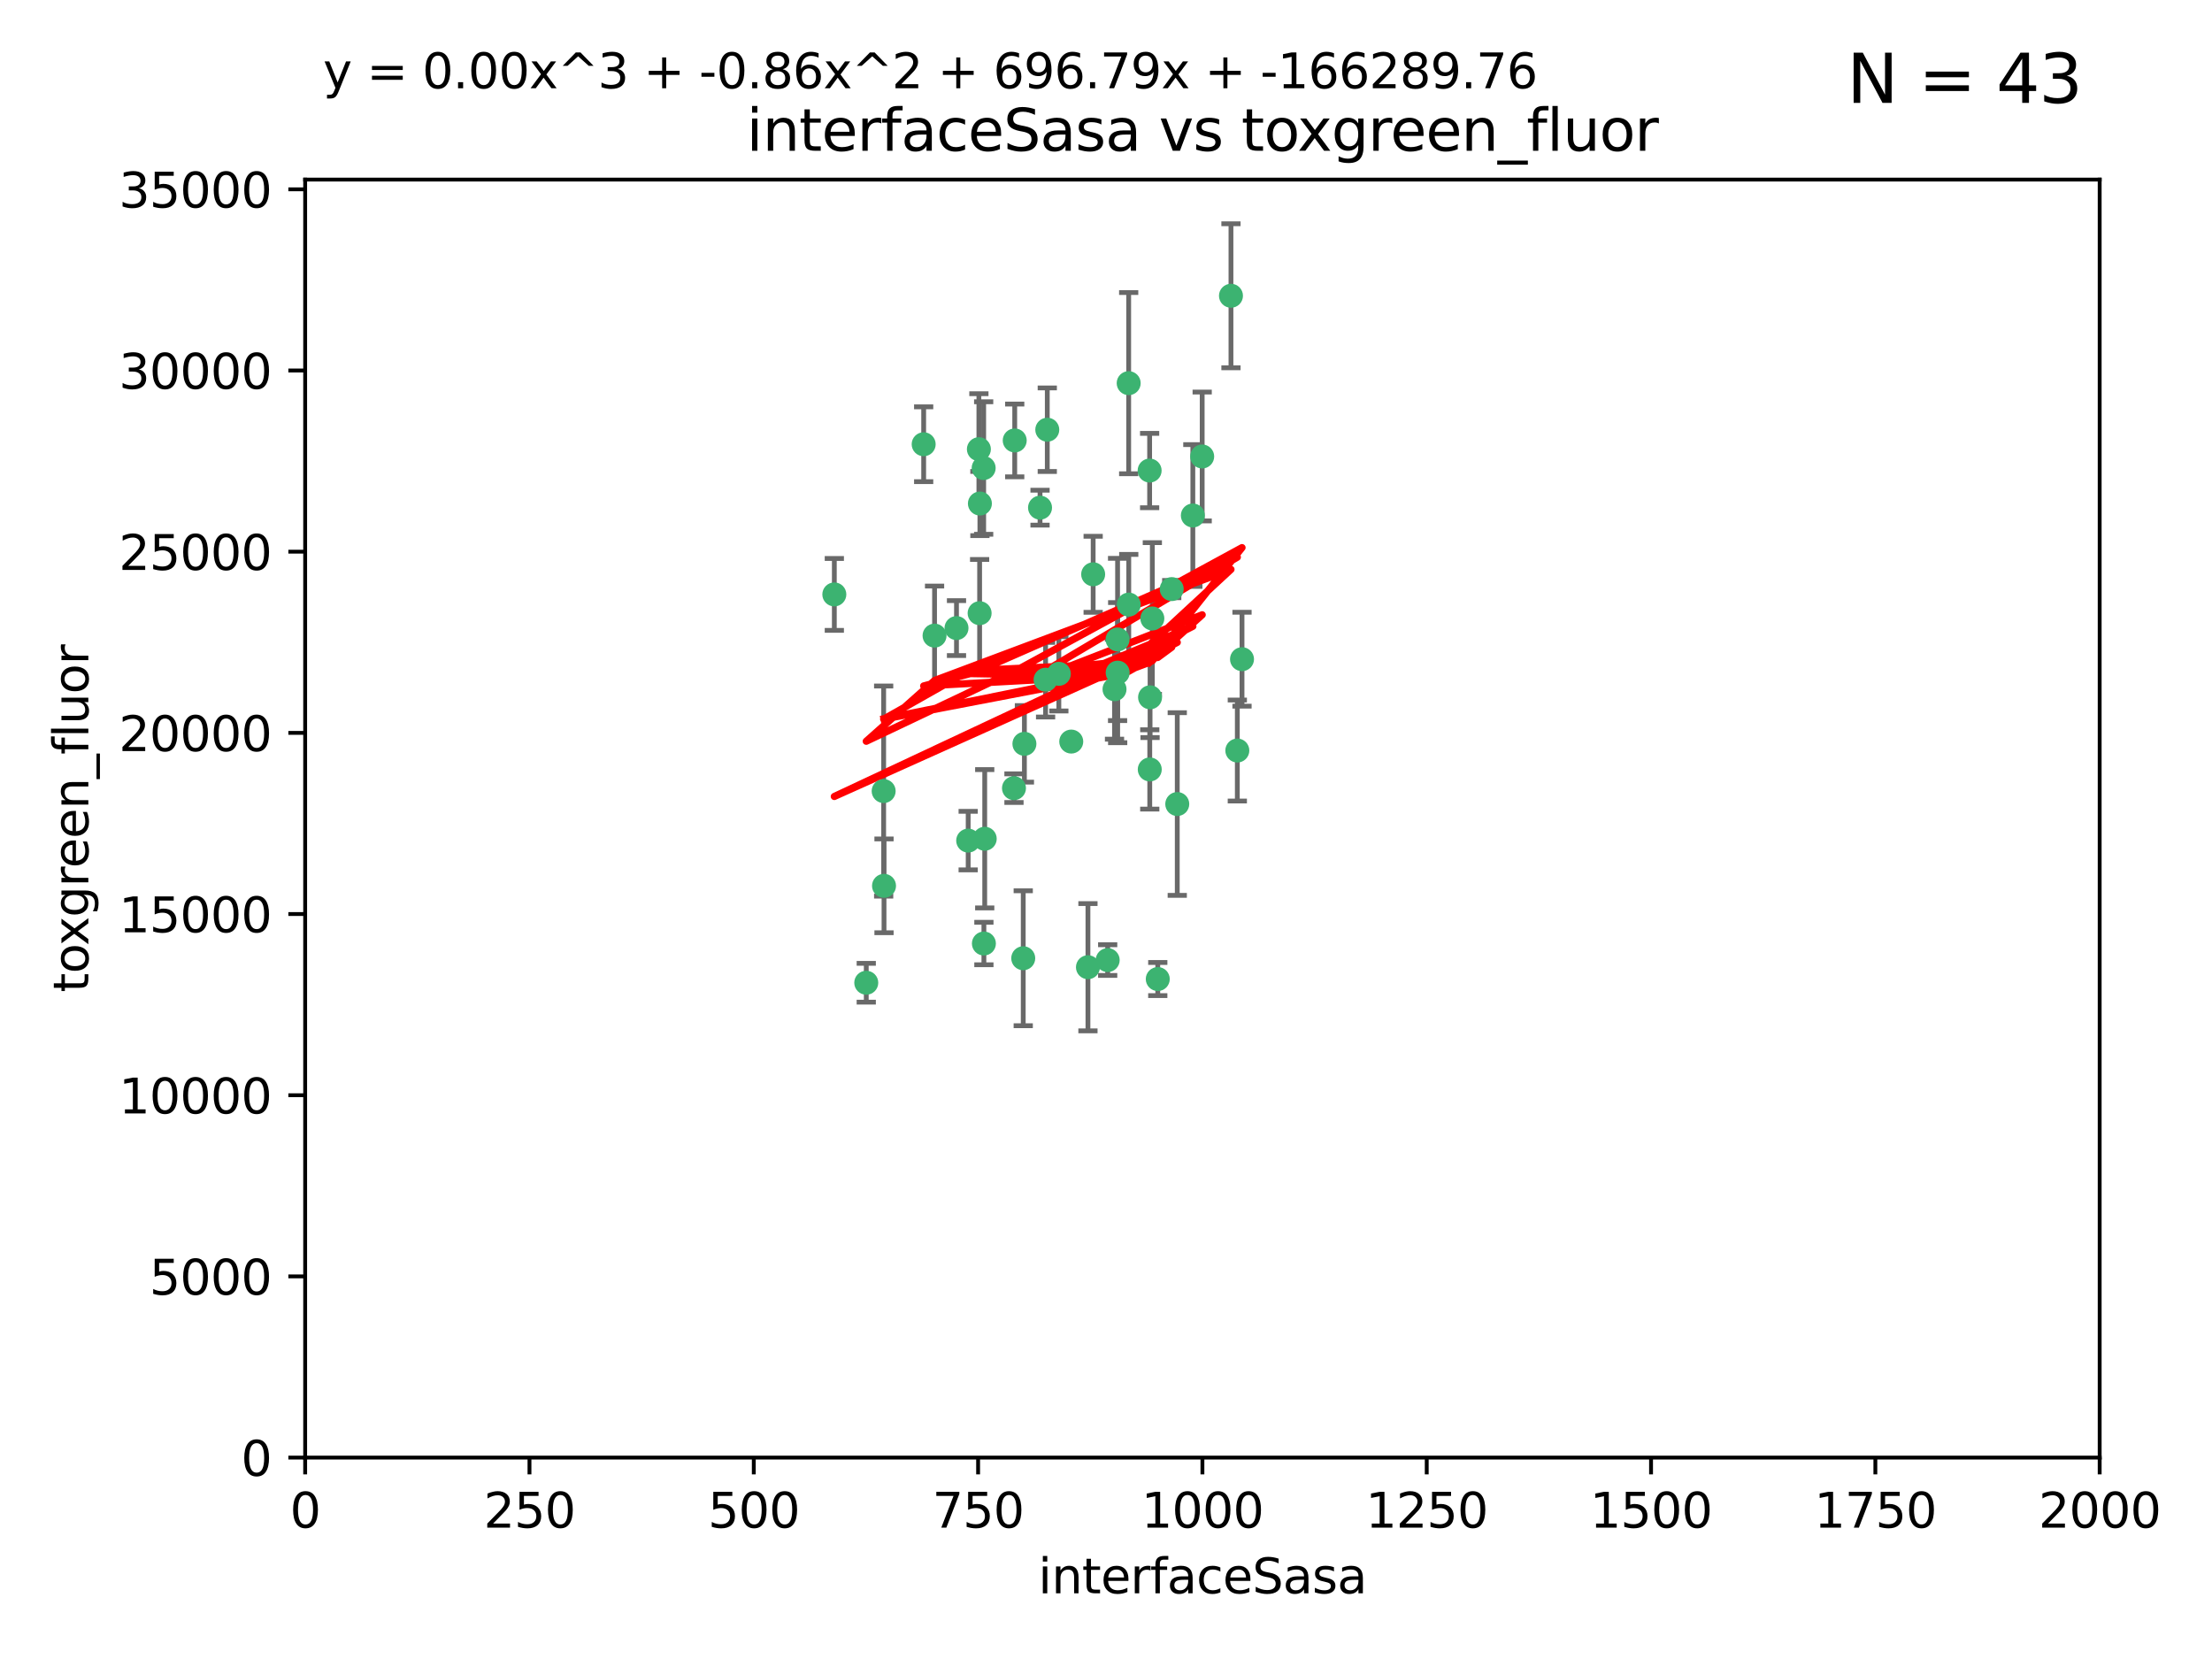 <?xml version="1.0" encoding="utf-8" standalone="no"?>
<!DOCTYPE svg PUBLIC "-//W3C//DTD SVG 1.1//EN"
  "http://www.w3.org/Graphics/SVG/1.1/DTD/svg11.dtd">
<svg xmlns:xlink="http://www.w3.org/1999/xlink" width="460.8pt" height="345.6pt" viewBox="0 0 460.8 345.6" xmlns="http://www.w3.org/2000/svg" version="1.1">
 <defs>
  <style type="text/css">*{stroke-linejoin: round; stroke-linecap: butt}</style>
 </defs>
 <g id="figure_1">
  <g id="patch_1">
   <path d="M 0 345.6 
L 460.8 345.6 
L 460.8 0 
L 0 0 
z
" style="fill: #ffffff"/>
  </g>
  <g id="axes_1">
   <g id="patch_2">
    <path d="M 63.571 303.64 
L 437.4 303.64 
L 437.4 37.411 
L 63.571 37.411 
z
" style="fill: #ffffff"/>
   </g>
   <g id="PathCollection_1">
    <defs>
     <path id="m10136a1386" d="M 0 1.118 
C 0.297 1.118 0.581 1 0.791 0.791 
C 1 0.581 1.118 0.297 1.118 0 
C 1.118 -0.297 1 -0.581 0.791 -0.791 
C 0.581 -1 0.297 -1.118 0 -1.118 
C -0.297 -1.118 -0.581 -1 -0.791 -0.791 
C -1 -0.581 -1.118 -0.297 -1.118 0 
C -1.118 0.297 -1 0.581 -0.791 0.791 
C -0.581 1 -0.297 1.118 0 1.118 
z
" style="stroke: #3cb371"/>
    </defs>
    <g clip-path="url(#p9b175106bc)">
     <use xlink:href="#m10136a1386" x="239.489" y="98.026" style="fill: #3cb371; stroke: #3cb371"/>
     <use xlink:href="#m10136a1386" x="250.437" y="95.094" style="fill: #3cb371; stroke: #3cb371"/>
     <use xlink:href="#m10136a1386" x="218.168" y="89.516" style="fill: #3cb371; stroke: #3cb371"/>
     <use xlink:href="#m10136a1386" x="240.054" y="128.839" style="fill: #3cb371; stroke: #3cb371"/>
     <use xlink:href="#m10136a1386" x="258.734" y="137.321" style="fill: #3cb371; stroke: #3cb371"/>
     <use xlink:href="#m10136a1386" x="211.385" y="91.754" style="fill: #3cb371; stroke: #3cb371"/>
     <use xlink:href="#m10136a1386" x="235.142" y="125.947" style="fill: #3cb371; stroke: #3cb371"/>
     <use xlink:href="#m10136a1386" x="223.161" y="154.483" style="fill: #3cb371; stroke: #3cb371"/>
     <use xlink:href="#m10136a1386" x="248.491" y="107.386" style="fill: #3cb371; stroke: #3cb371"/>
     <use xlink:href="#m10136a1386" x="227.725" y="119.635" style="fill: #3cb371; stroke: #3cb371"/>
     <use xlink:href="#m10136a1386" x="235.125" y="79.819" style="fill: #3cb371; stroke: #3cb371"/>
     <use xlink:href="#m10136a1386" x="244.091" y="122.72" style="fill: #3cb371; stroke: #3cb371"/>
     <use xlink:href="#m10136a1386" x="241.185" y="203.953" style="fill: #3cb371; stroke: #3cb371"/>
     <use xlink:href="#m10136a1386" x="213.404" y="154.954" style="fill: #3cb371; stroke: #3cb371"/>
     <use xlink:href="#m10136a1386" x="204.131" y="104.896" style="fill: #3cb371; stroke: #3cb371"/>
     <use xlink:href="#m10136a1386" x="257.757" y="156.348" style="fill: #3cb371; stroke: #3cb371"/>
     <use xlink:href="#m10136a1386" x="216.658" y="105.756" style="fill: #3cb371; stroke: #3cb371"/>
     <use xlink:href="#m10136a1386" x="204.916" y="97.498" style="fill: #3cb371; stroke: #3cb371"/>
     <use xlink:href="#m10136a1386" x="192.417" y="92.545" style="fill: #3cb371; stroke: #3cb371"/>
     <use xlink:href="#m10136a1386" x="230.751" y="200.005" style="fill: #3cb371; stroke: #3cb371"/>
     <use xlink:href="#m10136a1386" x="199.256" y="130.84" style="fill: #3cb371; stroke: #3cb371"/>
     <use xlink:href="#m10136a1386" x="213.159" y="199.62" style="fill: #3cb371; stroke: #3cb371"/>
     <use xlink:href="#m10136a1386" x="220.577" y="140.37" style="fill: #3cb371; stroke: #3cb371"/>
     <use xlink:href="#m10136a1386" x="203.92" y="93.572" style="fill: #3cb371; stroke: #3cb371"/>
     <use xlink:href="#m10136a1386" x="204.073" y="127.738" style="fill: #3cb371; stroke: #3cb371"/>
     <use xlink:href="#m10136a1386" x="239.579" y="145.262" style="fill: #3cb371; stroke: #3cb371"/>
     <use xlink:href="#m10136a1386" x="232.833" y="140.122" style="fill: #3cb371; stroke: #3cb371"/>
     <use xlink:href="#m10136a1386" x="256.433" y="61.614" style="fill: #3cb371; stroke: #3cb371"/>
     <use xlink:href="#m10136a1386" x="194.686" y="132.411" style="fill: #3cb371; stroke: #3cb371"/>
     <use xlink:href="#m10136a1386" x="180.458" y="204.723" style="fill: #3cb371; stroke: #3cb371"/>
     <use xlink:href="#m10136a1386" x="211.23" y="164.19" style="fill: #3cb371; stroke: #3cb371"/>
     <use xlink:href="#m10136a1386" x="232.811" y="133.213" style="fill: #3cb371; stroke: #3cb371"/>
     <use xlink:href="#m10136a1386" x="239.516" y="160.289" style="fill: #3cb371; stroke: #3cb371"/>
     <use xlink:href="#m10136a1386" x="204.964" y="196.552" style="fill: #3cb371; stroke: #3cb371"/>
     <use xlink:href="#m10136a1386" x="205.136" y="174.728" style="fill: #3cb371; stroke: #3cb371"/>
     <use xlink:href="#m10136a1386" x="217.815" y="141.593" style="fill: #3cb371; stroke: #3cb371"/>
     <use xlink:href="#m10136a1386" x="201.69" y="175.112" style="fill: #3cb371; stroke: #3cb371"/>
     <use xlink:href="#m10136a1386" x="184.082" y="164.794" style="fill: #3cb371; stroke: #3cb371"/>
     <use xlink:href="#m10136a1386" x="232.174" y="143.576" style="fill: #3cb371; stroke: #3cb371"/>
     <use xlink:href="#m10136a1386" x="245.245" y="167.495" style="fill: #3cb371; stroke: #3cb371"/>
     <use xlink:href="#m10136a1386" x="173.806" y="123.828" style="fill: #3cb371; stroke: #3cb371"/>
     <use xlink:href="#m10136a1386" x="226.639" y="201.488" style="fill: #3cb371; stroke: #3cb371"/>
     <use xlink:href="#m10136a1386" x="184.157" y="184.534" style="fill: #3cb371; stroke: #3cb371"/>
    </g>
   </g>
   <g id="matplotlib.axis_1">
    <g id="xtick_1">
     <g id="line2d_1">
      <defs>
       <path id="m2d5a5ff910" d="M 0 0 
L 0 3.5 
" style="stroke: #000000; stroke-width: 0.8"/>
      </defs>
      <g>
       <use xlink:href="#m2d5a5ff910" x="63.571" y="303.64" style="stroke: #000000; stroke-width: 0.8"/>
      </g>
     </g>
     <g id="text_1">
      <!-- 0 -->
      <g transform="translate(60.39 318.238)scale(0.1 -0.1)">
       <defs>
        <path id="DejaVuSans-30" d="M 2034 4250 
Q 1547 4250 1301 3770 
Q 1056 3291 1056 2328 
Q 1056 1369 1301 889 
Q 1547 409 2034 409 
Q 2525 409 2770 889 
Q 3016 1369 3016 2328 
Q 3016 3291 2770 3770 
Q 2525 4250 2034 4250 
z
M 2034 4750 
Q 2819 4750 3233 4129 
Q 3647 3509 3647 2328 
Q 3647 1150 3233 529 
Q 2819 -91 2034 -91 
Q 1250 -91 836 529 
Q 422 1150 422 2328 
Q 422 3509 836 4129 
Q 1250 4750 2034 4750 
z
" transform="scale(0.016)"/>
       </defs>
       <use xlink:href="#DejaVuSans-30"/>
      </g>
     </g>
    </g>
    <g id="xtick_2">
     <g id="line2d_2">
      <g>
       <use xlink:href="#m2d5a5ff910" x="110.3" y="303.64" style="stroke: #000000; stroke-width: 0.8"/>
      </g>
     </g>
     <g id="text_2">
      <!-- 250 -->
      <g transform="translate(100.756 318.238)scale(0.1 -0.1)">
       <defs>
        <path id="DejaVuSans-32" d="M 1228 531 
L 3431 531 
L 3431 0 
L 469 0 
L 469 531 
Q 828 903 1448 1529 
Q 2069 2156 2228 2338 
Q 2531 2678 2651 2914 
Q 2772 3150 2772 3378 
Q 2772 3750 2511 3984 
Q 2250 4219 1831 4219 
Q 1534 4219 1204 4116 
Q 875 4013 500 3803 
L 500 4441 
Q 881 4594 1212 4672 
Q 1544 4750 1819 4750 
Q 2544 4750 2975 4387 
Q 3406 4025 3406 3419 
Q 3406 3131 3298 2873 
Q 3191 2616 2906 2266 
Q 2828 2175 2409 1742 
Q 1991 1309 1228 531 
z
" transform="scale(0.016)"/>
        <path id="DejaVuSans-35" d="M 691 4666 
L 3169 4666 
L 3169 4134 
L 1269 4134 
L 1269 2991 
Q 1406 3038 1543 3061 
Q 1681 3084 1819 3084 
Q 2600 3084 3056 2656 
Q 3513 2228 3513 1497 
Q 3513 744 3044 326 
Q 2575 -91 1722 -91 
Q 1428 -91 1123 -41 
Q 819 9 494 109 
L 494 744 
Q 775 591 1075 516 
Q 1375 441 1709 441 
Q 2250 441 2565 725 
Q 2881 1009 2881 1497 
Q 2881 1984 2565 2268 
Q 2250 2553 1709 2553 
Q 1456 2553 1204 2497 
Q 953 2441 691 2322 
L 691 4666 
z
" transform="scale(0.016)"/>
       </defs>
       <use xlink:href="#DejaVuSans-32"/>
       <use xlink:href="#DejaVuSans-35" x="63.623"/>
       <use xlink:href="#DejaVuSans-30" x="127.246"/>
      </g>
     </g>
    </g>
    <g id="xtick_3">
     <g id="line2d_3">
      <g>
       <use xlink:href="#m2d5a5ff910" x="157.028" y="303.64" style="stroke: #000000; stroke-width: 0.8"/>
      </g>
     </g>
     <g id="text_3">
      <!-- 500 -->
      <g transform="translate(147.485 318.238)scale(0.1 -0.1)">
       <use xlink:href="#DejaVuSans-35"/>
       <use xlink:href="#DejaVuSans-30" x="63.623"/>
       <use xlink:href="#DejaVuSans-30" x="127.246"/>
      </g>
     </g>
    </g>
    <g id="xtick_4">
     <g id="line2d_4">
      <g>
       <use xlink:href="#m2d5a5ff910" x="203.757" y="303.64" style="stroke: #000000; stroke-width: 0.8"/>
      </g>
     </g>
     <g id="text_4">
      <!-- 750 -->
      <g transform="translate(194.213 318.238)scale(0.1 -0.1)">
       <defs>
        <path id="DejaVuSans-37" d="M 525 4666 
L 3525 4666 
L 3525 4397 
L 1831 0 
L 1172 0 
L 2766 4134 
L 525 4134 
L 525 4666 
z
" transform="scale(0.016)"/>
       </defs>
       <use xlink:href="#DejaVuSans-37"/>
       <use xlink:href="#DejaVuSans-35" x="63.623"/>
       <use xlink:href="#DejaVuSans-30" x="127.246"/>
      </g>
     </g>
    </g>
    <g id="xtick_5">
     <g id="line2d_5">
      <g>
       <use xlink:href="#m2d5a5ff910" x="250.486" y="303.64" style="stroke: #000000; stroke-width: 0.8"/>
      </g>
     </g>
     <g id="text_5">
      <!-- 1000 -->
      <g transform="translate(237.761 318.238)scale(0.1 -0.1)">
       <defs>
        <path id="DejaVuSans-31" d="M 794 531 
L 1825 531 
L 1825 4091 
L 703 3866 
L 703 4441 
L 1819 4666 
L 2450 4666 
L 2450 531 
L 3481 531 
L 3481 0 
L 794 0 
L 794 531 
z
" transform="scale(0.016)"/>
       </defs>
       <use xlink:href="#DejaVuSans-31"/>
       <use xlink:href="#DejaVuSans-30" x="63.623"/>
       <use xlink:href="#DejaVuSans-30" x="127.246"/>
       <use xlink:href="#DejaVuSans-30" x="190.869"/>
      </g>
     </g>
    </g>
    <g id="xtick_6">
     <g id="line2d_6">
      <g>
       <use xlink:href="#m2d5a5ff910" x="297.214" y="303.64" style="stroke: #000000; stroke-width: 0.8"/>
      </g>
     </g>
     <g id="text_6">
      <!-- 1250 -->
      <g transform="translate(284.489 318.238)scale(0.1 -0.1)">
       <use xlink:href="#DejaVuSans-31"/>
       <use xlink:href="#DejaVuSans-32" x="63.623"/>
       <use xlink:href="#DejaVuSans-35" x="127.246"/>
       <use xlink:href="#DejaVuSans-30" x="190.869"/>
      </g>
     </g>
    </g>
    <g id="xtick_7">
     <g id="line2d_7">
      <g>
       <use xlink:href="#m2d5a5ff910" x="343.943" y="303.64" style="stroke: #000000; stroke-width: 0.8"/>
      </g>
     </g>
     <g id="text_7">
      <!-- 1500 -->
      <g transform="translate(331.218 318.238)scale(0.1 -0.1)">
       <use xlink:href="#DejaVuSans-31"/>
       <use xlink:href="#DejaVuSans-35" x="63.623"/>
       <use xlink:href="#DejaVuSans-30" x="127.246"/>
       <use xlink:href="#DejaVuSans-30" x="190.869"/>
      </g>
     </g>
    </g>
    <g id="xtick_8">
     <g id="line2d_8">
      <g>
       <use xlink:href="#m2d5a5ff910" x="390.671" y="303.64" style="stroke: #000000; stroke-width: 0.8"/>
      </g>
     </g>
     <g id="text_8">
      <!-- 1750 -->
      <g transform="translate(377.946 318.238)scale(0.1 -0.1)">
       <use xlink:href="#DejaVuSans-31"/>
       <use xlink:href="#DejaVuSans-37" x="63.623"/>
       <use xlink:href="#DejaVuSans-35" x="127.246"/>
       <use xlink:href="#DejaVuSans-30" x="190.869"/>
      </g>
     </g>
    </g>
    <g id="xtick_9">
     <g id="line2d_9">
      <g>
       <use xlink:href="#m2d5a5ff910" x="437.4" y="303.64" style="stroke: #000000; stroke-width: 0.8"/>
      </g>
     </g>
     <g id="text_9">
      <!-- 2000 -->
      <g transform="translate(424.675 318.238)scale(0.1 -0.1)">
       <use xlink:href="#DejaVuSans-32"/>
       <use xlink:href="#DejaVuSans-30" x="63.623"/>
       <use xlink:href="#DejaVuSans-30" x="127.246"/>
       <use xlink:href="#DejaVuSans-30" x="190.869"/>
      </g>
     </g>
    </g>
    <g id="text_10">
     <!-- interfaceSasa -->
     <g transform="translate(216.279 331.917)scale(0.1 -0.1)">
      <defs>
       <path id="DejaVuSans-69" d="M 603 3500 
L 1178 3500 
L 1178 0 
L 603 0 
L 603 3500 
z
M 603 4863 
L 1178 4863 
L 1178 4134 
L 603 4134 
L 603 4863 
z
" transform="scale(0.016)"/>
       <path id="DejaVuSans-6e" d="M 3513 2113 
L 3513 0 
L 2938 0 
L 2938 2094 
Q 2938 2591 2744 2837 
Q 2550 3084 2163 3084 
Q 1697 3084 1428 2787 
Q 1159 2491 1159 1978 
L 1159 0 
L 581 0 
L 581 3500 
L 1159 3500 
L 1159 2956 
Q 1366 3272 1645 3428 
Q 1925 3584 2291 3584 
Q 2894 3584 3203 3211 
Q 3513 2838 3513 2113 
z
" transform="scale(0.016)"/>
       <path id="DejaVuSans-74" d="M 1172 4494 
L 1172 3500 
L 2356 3500 
L 2356 3053 
L 1172 3053 
L 1172 1153 
Q 1172 725 1289 603 
Q 1406 481 1766 481 
L 2356 481 
L 2356 0 
L 1766 0 
Q 1100 0 847 248 
Q 594 497 594 1153 
L 594 3053 
L 172 3053 
L 172 3500 
L 594 3500 
L 594 4494 
L 1172 4494 
z
" transform="scale(0.016)"/>
       <path id="DejaVuSans-65" d="M 3597 1894 
L 3597 1613 
L 953 1613 
Q 991 1019 1311 708 
Q 1631 397 2203 397 
Q 2534 397 2845 478 
Q 3156 559 3463 722 
L 3463 178 
Q 3153 47 2828 -22 
Q 2503 -91 2169 -91 
Q 1331 -91 842 396 
Q 353 884 353 1716 
Q 353 2575 817 3079 
Q 1281 3584 2069 3584 
Q 2775 3584 3186 3129 
Q 3597 2675 3597 1894 
z
M 3022 2063 
Q 3016 2534 2758 2815 
Q 2500 3097 2075 3097 
Q 1594 3097 1305 2825 
Q 1016 2553 972 2059 
L 3022 2063 
z
" transform="scale(0.016)"/>
       <path id="DejaVuSans-72" d="M 2631 2963 
Q 2534 3019 2420 3045 
Q 2306 3072 2169 3072 
Q 1681 3072 1420 2755 
Q 1159 2438 1159 1844 
L 1159 0 
L 581 0 
L 581 3500 
L 1159 3500 
L 1159 2956 
Q 1341 3275 1631 3429 
Q 1922 3584 2338 3584 
Q 2397 3584 2469 3576 
Q 2541 3569 2628 3553 
L 2631 2963 
z
" transform="scale(0.016)"/>
       <path id="DejaVuSans-66" d="M 2375 4863 
L 2375 4384 
L 1825 4384 
Q 1516 4384 1395 4259 
Q 1275 4134 1275 3809 
L 1275 3500 
L 2222 3500 
L 2222 3053 
L 1275 3053 
L 1275 0 
L 697 0 
L 697 3053 
L 147 3053 
L 147 3500 
L 697 3500 
L 697 3744 
Q 697 4328 969 4595 
Q 1241 4863 1831 4863 
L 2375 4863 
z
" transform="scale(0.016)"/>
       <path id="DejaVuSans-61" d="M 2194 1759 
Q 1497 1759 1228 1600 
Q 959 1441 959 1056 
Q 959 750 1161 570 
Q 1363 391 1709 391 
Q 2188 391 2477 730 
Q 2766 1069 2766 1631 
L 2766 1759 
L 2194 1759 
z
M 3341 1997 
L 3341 0 
L 2766 0 
L 2766 531 
Q 2569 213 2275 61 
Q 1981 -91 1556 -91 
Q 1019 -91 701 211 
Q 384 513 384 1019 
Q 384 1609 779 1909 
Q 1175 2209 1959 2209 
L 2766 2209 
L 2766 2266 
Q 2766 2663 2505 2880 
Q 2244 3097 1772 3097 
Q 1472 3097 1187 3025 
Q 903 2953 641 2809 
L 641 3341 
Q 956 3463 1253 3523 
Q 1550 3584 1831 3584 
Q 2591 3584 2966 3190 
Q 3341 2797 3341 1997 
z
" transform="scale(0.016)"/>
       <path id="DejaVuSans-63" d="M 3122 3366 
L 3122 2828 
Q 2878 2963 2633 3030 
Q 2388 3097 2138 3097 
Q 1578 3097 1268 2742 
Q 959 2388 959 1747 
Q 959 1106 1268 751 
Q 1578 397 2138 397 
Q 2388 397 2633 464 
Q 2878 531 3122 666 
L 3122 134 
Q 2881 22 2623 -34 
Q 2366 -91 2075 -91 
Q 1284 -91 818 406 
Q 353 903 353 1747 
Q 353 2603 823 3093 
Q 1294 3584 2113 3584 
Q 2378 3584 2631 3529 
Q 2884 3475 3122 3366 
z
" transform="scale(0.016)"/>
       <path id="DejaVuSans-53" d="M 3425 4513 
L 3425 3897 
Q 3066 4069 2747 4153 
Q 2428 4238 2131 4238 
Q 1616 4238 1336 4038 
Q 1056 3838 1056 3469 
Q 1056 3159 1242 3001 
Q 1428 2844 1947 2747 
L 2328 2669 
Q 3034 2534 3370 2195 
Q 3706 1856 3706 1288 
Q 3706 609 3251 259 
Q 2797 -91 1919 -91 
Q 1588 -91 1214 -16 
Q 841 59 441 206 
L 441 856 
Q 825 641 1194 531 
Q 1563 422 1919 422 
Q 2459 422 2753 634 
Q 3047 847 3047 1241 
Q 3047 1584 2836 1778 
Q 2625 1972 2144 2069 
L 1759 2144 
Q 1053 2284 737 2584 
Q 422 2884 422 3419 
Q 422 4038 858 4394 
Q 1294 4750 2059 4750 
Q 2388 4750 2728 4690 
Q 3069 4631 3425 4513 
z
" transform="scale(0.016)"/>
       <path id="DejaVuSans-73" d="M 2834 3397 
L 2834 2853 
Q 2591 2978 2328 3040 
Q 2066 3103 1784 3103 
Q 1356 3103 1142 2972 
Q 928 2841 928 2578 
Q 928 2378 1081 2264 
Q 1234 2150 1697 2047 
L 1894 2003 
Q 2506 1872 2764 1633 
Q 3022 1394 3022 966 
Q 3022 478 2636 193 
Q 2250 -91 1575 -91 
Q 1294 -91 989 -36 
Q 684 19 347 128 
L 347 722 
Q 666 556 975 473 
Q 1284 391 1588 391 
Q 1994 391 2212 530 
Q 2431 669 2431 922 
Q 2431 1156 2273 1281 
Q 2116 1406 1581 1522 
L 1381 1569 
Q 847 1681 609 1914 
Q 372 2147 372 2553 
Q 372 3047 722 3315 
Q 1072 3584 1716 3584 
Q 2034 3584 2315 3537 
Q 2597 3491 2834 3397 
z
" transform="scale(0.016)"/>
      </defs>
      <use xlink:href="#DejaVuSans-69"/>
      <use xlink:href="#DejaVuSans-6e" x="27.783"/>
      <use xlink:href="#DejaVuSans-74" x="91.162"/>
      <use xlink:href="#DejaVuSans-65" x="130.371"/>
      <use xlink:href="#DejaVuSans-72" x="191.895"/>
      <use xlink:href="#DejaVuSans-66" x="233.008"/>
      <use xlink:href="#DejaVuSans-61" x="268.213"/>
      <use xlink:href="#DejaVuSans-63" x="329.492"/>
      <use xlink:href="#DejaVuSans-65" x="384.473"/>
      <use xlink:href="#DejaVuSans-53" x="445.996"/>
      <use xlink:href="#DejaVuSans-61" x="509.473"/>
      <use xlink:href="#DejaVuSans-73" x="570.752"/>
      <use xlink:href="#DejaVuSans-61" x="622.852"/>
     </g>
    </g>
   </g>
   <g id="matplotlib.axis_2">
    <g id="ytick_1">
     <g id="line2d_10">
      <defs>
       <path id="m3e1ca2f61b" d="M 0 0 
L -3.5 0 
" style="stroke: #000000; stroke-width: 0.8"/>
      </defs>
      <g>
       <use xlink:href="#m3e1ca2f61b" x="63.571" y="303.64" style="stroke: #000000; stroke-width: 0.8"/>
      </g>
     </g>
     <g id="text_11">
      <!-- 0 -->
      <g transform="translate(50.209 307.439)scale(0.1 -0.1)">
       <use xlink:href="#DejaVuSans-30"/>
      </g>
     </g>
    </g>
    <g id="ytick_2">
     <g id="line2d_11">
      <g>
       <use xlink:href="#m3e1ca2f61b" x="63.571" y="265.897" style="stroke: #000000; stroke-width: 0.8"/>
      </g>
     </g>
     <g id="text_12">
      <!-- 5000 -->
      <g transform="translate(31.121 269.696)scale(0.1 -0.1)">
       <use xlink:href="#DejaVuSans-35"/>
       <use xlink:href="#DejaVuSans-30" x="63.623"/>
       <use xlink:href="#DejaVuSans-30" x="127.246"/>
       <use xlink:href="#DejaVuSans-30" x="190.869"/>
      </g>
     </g>
    </g>
    <g id="ytick_3">
     <g id="line2d_12">
      <g>
       <use xlink:href="#m3e1ca2f61b" x="63.571" y="228.154" style="stroke: #000000; stroke-width: 0.8"/>
      </g>
     </g>
     <g id="text_13">
      <!-- 10000 -->
      <g transform="translate(24.759 231.953)scale(0.1 -0.1)">
       <use xlink:href="#DejaVuSans-31"/>
       <use xlink:href="#DejaVuSans-30" x="63.623"/>
       <use xlink:href="#DejaVuSans-30" x="127.246"/>
       <use xlink:href="#DejaVuSans-30" x="190.869"/>
       <use xlink:href="#DejaVuSans-30" x="254.492"/>
      </g>
     </g>
    </g>
    <g id="ytick_4">
     <g id="line2d_13">
      <g>
       <use xlink:href="#m3e1ca2f61b" x="63.571" y="190.411" style="stroke: #000000; stroke-width: 0.8"/>
      </g>
     </g>
     <g id="text_14">
      <!-- 15000 -->
      <g transform="translate(24.759 194.21)scale(0.1 -0.1)">
       <use xlink:href="#DejaVuSans-31"/>
       <use xlink:href="#DejaVuSans-35" x="63.623"/>
       <use xlink:href="#DejaVuSans-30" x="127.246"/>
       <use xlink:href="#DejaVuSans-30" x="190.869"/>
       <use xlink:href="#DejaVuSans-30" x="254.492"/>
      </g>
     </g>
    </g>
    <g id="ytick_5">
     <g id="line2d_14">
      <g>
       <use xlink:href="#m3e1ca2f61b" x="63.571" y="152.668" style="stroke: #000000; stroke-width: 0.8"/>
      </g>
     </g>
     <g id="text_15">
      <!-- 20000 -->
      <g transform="translate(24.759 156.467)scale(0.1 -0.1)">
       <use xlink:href="#DejaVuSans-32"/>
       <use xlink:href="#DejaVuSans-30" x="63.623"/>
       <use xlink:href="#DejaVuSans-30" x="127.246"/>
       <use xlink:href="#DejaVuSans-30" x="190.869"/>
       <use xlink:href="#DejaVuSans-30" x="254.492"/>
      </g>
     </g>
    </g>
    <g id="ytick_6">
     <g id="line2d_15">
      <g>
       <use xlink:href="#m3e1ca2f61b" x="63.571" y="114.925" style="stroke: #000000; stroke-width: 0.8"/>
      </g>
     </g>
     <g id="text_16">
      <!-- 25000 -->
      <g transform="translate(24.759 118.724)scale(0.1 -0.1)">
       <use xlink:href="#DejaVuSans-32"/>
       <use xlink:href="#DejaVuSans-35" x="63.623"/>
       <use xlink:href="#DejaVuSans-30" x="127.246"/>
       <use xlink:href="#DejaVuSans-30" x="190.869"/>
       <use xlink:href="#DejaVuSans-30" x="254.492"/>
      </g>
     </g>
    </g>
    <g id="ytick_7">
     <g id="line2d_16">
      <g>
       <use xlink:href="#m3e1ca2f61b" x="63.571" y="77.181" style="stroke: #000000; stroke-width: 0.8"/>
      </g>
     </g>
     <g id="text_17">
      <!-- 30000 -->
      <g transform="translate(24.759 80.981)scale(0.1 -0.1)">
       <defs>
        <path id="DejaVuSans-33" d="M 2597 2516 
Q 3050 2419 3304 2112 
Q 3559 1806 3559 1356 
Q 3559 666 3084 287 
Q 2609 -91 1734 -91 
Q 1441 -91 1130 -33 
Q 819 25 488 141 
L 488 750 
Q 750 597 1062 519 
Q 1375 441 1716 441 
Q 2309 441 2620 675 
Q 2931 909 2931 1356 
Q 2931 1769 2642 2001 
Q 2353 2234 1838 2234 
L 1294 2234 
L 1294 2753 
L 1863 2753 
Q 2328 2753 2575 2939 
Q 2822 3125 2822 3475 
Q 2822 3834 2567 4026 
Q 2313 4219 1838 4219 
Q 1578 4219 1281 4162 
Q 984 4106 628 3988 
L 628 4550 
Q 988 4650 1302 4700 
Q 1616 4750 1894 4750 
Q 2613 4750 3031 4423 
Q 3450 4097 3450 3541 
Q 3450 3153 3228 2886 
Q 3006 2619 2597 2516 
z
" transform="scale(0.016)"/>
       </defs>
       <use xlink:href="#DejaVuSans-33"/>
       <use xlink:href="#DejaVuSans-30" x="63.623"/>
       <use xlink:href="#DejaVuSans-30" x="127.246"/>
       <use xlink:href="#DejaVuSans-30" x="190.869"/>
       <use xlink:href="#DejaVuSans-30" x="254.492"/>
      </g>
     </g>
    </g>
    <g id="ytick_8">
     <g id="line2d_17">
      <g>
       <use xlink:href="#m3e1ca2f61b" x="63.571" y="39.438" style="stroke: #000000; stroke-width: 0.8"/>
      </g>
     </g>
     <g id="text_18">
      <!-- 35000 -->
      <g transform="translate(24.759 43.238)scale(0.1 -0.1)">
       <use xlink:href="#DejaVuSans-33"/>
       <use xlink:href="#DejaVuSans-35" x="63.623"/>
       <use xlink:href="#DejaVuSans-30" x="127.246"/>
       <use xlink:href="#DejaVuSans-30" x="190.869"/>
       <use xlink:href="#DejaVuSans-30" x="254.492"/>
      </g>
     </g>
    </g>
    <g id="text_19">
     <!-- toxgreen_fluor -->
     <g transform="translate(18.401 206.72)rotate(-90)scale(0.1 -0.1)">
      <defs>
       <path id="DejaVuSans-6f" d="M 1959 3097 
Q 1497 3097 1228 2736 
Q 959 2375 959 1747 
Q 959 1119 1226 758 
Q 1494 397 1959 397 
Q 2419 397 2687 759 
Q 2956 1122 2956 1747 
Q 2956 2369 2687 2733 
Q 2419 3097 1959 3097 
z
M 1959 3584 
Q 2709 3584 3137 3096 
Q 3566 2609 3566 1747 
Q 3566 888 3137 398 
Q 2709 -91 1959 -91 
Q 1206 -91 779 398 
Q 353 888 353 1747 
Q 353 2609 779 3096 
Q 1206 3584 1959 3584 
z
" transform="scale(0.016)"/>
       <path id="DejaVuSans-78" d="M 3513 3500 
L 2247 1797 
L 3578 0 
L 2900 0 
L 1881 1375 
L 863 0 
L 184 0 
L 1544 1831 
L 300 3500 
L 978 3500 
L 1906 2253 
L 2834 3500 
L 3513 3500 
z
" transform="scale(0.016)"/>
       <path id="DejaVuSans-67" d="M 2906 1791 
Q 2906 2416 2648 2759 
Q 2391 3103 1925 3103 
Q 1463 3103 1205 2759 
Q 947 2416 947 1791 
Q 947 1169 1205 825 
Q 1463 481 1925 481 
Q 2391 481 2648 825 
Q 2906 1169 2906 1791 
z
M 3481 434 
Q 3481 -459 3084 -895 
Q 2688 -1331 1869 -1331 
Q 1566 -1331 1297 -1286 
Q 1028 -1241 775 -1147 
L 775 -588 
Q 1028 -725 1275 -790 
Q 1522 -856 1778 -856 
Q 2344 -856 2625 -561 
Q 2906 -266 2906 331 
L 2906 616 
Q 2728 306 2450 153 
Q 2172 0 1784 0 
Q 1141 0 747 490 
Q 353 981 353 1791 
Q 353 2603 747 3093 
Q 1141 3584 1784 3584 
Q 2172 3584 2450 3431 
Q 2728 3278 2906 2969 
L 2906 3500 
L 3481 3500 
L 3481 434 
z
" transform="scale(0.016)"/>
       <path id="DejaVuSans-5f" d="M 3263 -1063 
L 3263 -1509 
L -63 -1509 
L -63 -1063 
L 3263 -1063 
z
" transform="scale(0.016)"/>
       <path id="DejaVuSans-6c" d="M 603 4863 
L 1178 4863 
L 1178 0 
L 603 0 
L 603 4863 
z
" transform="scale(0.016)"/>
       <path id="DejaVuSans-75" d="M 544 1381 
L 544 3500 
L 1119 3500 
L 1119 1403 
Q 1119 906 1312 657 
Q 1506 409 1894 409 
Q 2359 409 2629 706 
Q 2900 1003 2900 1516 
L 2900 3500 
L 3475 3500 
L 3475 0 
L 2900 0 
L 2900 538 
Q 2691 219 2414 64 
Q 2138 -91 1772 -91 
Q 1169 -91 856 284 
Q 544 659 544 1381 
z
M 1991 3584 
L 1991 3584 
z
" transform="scale(0.016)"/>
      </defs>
      <use xlink:href="#DejaVuSans-74"/>
      <use xlink:href="#DejaVuSans-6f" x="39.209"/>
      <use xlink:href="#DejaVuSans-78" x="97.266"/>
      <use xlink:href="#DejaVuSans-67" x="156.445"/>
      <use xlink:href="#DejaVuSans-72" x="219.922"/>
      <use xlink:href="#DejaVuSans-65" x="258.785"/>
      <use xlink:href="#DejaVuSans-65" x="320.309"/>
      <use xlink:href="#DejaVuSans-6e" x="381.832"/>
      <use xlink:href="#DejaVuSans-5f" x="445.211"/>
      <use xlink:href="#DejaVuSans-66" x="495.211"/>
      <use xlink:href="#DejaVuSans-6c" x="530.416"/>
      <use xlink:href="#DejaVuSans-75" x="558.199"/>
      <use xlink:href="#DejaVuSans-6f" x="621.578"/>
      <use xlink:href="#DejaVuSans-72" x="682.76"/>
     </g>
    </g>
   </g>
   <g id="LineCollection_1">
    <path d="M 239.489 105.772 
L 239.489 90.281 
" clip-path="url(#p9b175106bc)" style="fill: none; stroke: #696969"/>
    <path d="M 250.437 108.514 
L 250.437 81.675 
" clip-path="url(#p9b175106bc)" style="fill: none; stroke: #696969"/>
    <path d="M 218.168 98.217 
L 218.168 80.815 
" clip-path="url(#p9b175106bc)" style="fill: none; stroke: #696969"/>
    <path d="M 240.054 144.637 
L 240.054 113.041 
" clip-path="url(#p9b175106bc)" style="fill: none; stroke: #696969"/>
    <path d="M 258.734 147.102 
L 258.734 127.541 
" clip-path="url(#p9b175106bc)" style="fill: none; stroke: #696969"/>
    <path d="M 211.385 99.334 
L 211.385 84.174 
" clip-path="url(#p9b175106bc)" style="fill: none; stroke: #696969"/>
    <path d="M 235.142 136.397 
L 235.142 115.497 
" clip-path="url(#p9b175106bc)" style="fill: none; stroke: #696969"/>
    <path d="M 223.161 155.048 
L 223.161 153.918 
" clip-path="url(#p9b175106bc)" style="fill: none; stroke: #696969"/>
    <path d="M 248.491 122.155 
L 248.491 92.617 
" clip-path="url(#p9b175106bc)" style="fill: none; stroke: #696969"/>
    <path d="M 227.725 127.554 
L 227.725 111.717 
" clip-path="url(#p9b175106bc)" style="fill: none; stroke: #696969"/>
    <path d="M 235.125 98.693 
L 235.125 60.945 
" clip-path="url(#p9b175106bc)" style="fill: none; stroke: #696969"/>
    <path d="M 244.091 124.514 
L 244.091 120.926 
" clip-path="url(#p9b175106bc)" style="fill: none; stroke: #696969"/>
    <path d="M 241.185 207.405 
L 241.185 200.501 
" clip-path="url(#p9b175106bc)" style="fill: none; stroke: #696969"/>
    <path d="M 213.404 162.929 
L 213.404 146.979 
" clip-path="url(#p9b175106bc)" style="fill: none; stroke: #696969"/>
    <path d="M 204.131 111.578 
L 204.131 98.214 
" clip-path="url(#p9b175106bc)" style="fill: none; stroke: #696969"/>
    <path d="M 257.757 166.868 
L 257.757 145.829 
" clip-path="url(#p9b175106bc)" style="fill: none; stroke: #696969"/>
    <path d="M 216.658 109.392 
L 216.658 102.12 
" clip-path="url(#p9b175106bc)" style="fill: none; stroke: #696969"/>
    <path d="M 204.916 111.302 
L 204.916 83.693 
" clip-path="url(#p9b175106bc)" style="fill: none; stroke: #696969"/>
    <path d="M 192.417 100.341 
L 192.417 84.749 
" clip-path="url(#p9b175106bc)" style="fill: none; stroke: #696969"/>
    <path d="M 230.751 203.204 
L 230.751 196.806 
" clip-path="url(#p9b175106bc)" style="fill: none; stroke: #696969"/>
    <path d="M 199.256 136.561 
L 199.256 125.12 
" clip-path="url(#p9b175106bc)" style="fill: none; stroke: #696969"/>
    <path d="M 213.159 213.675 
L 213.159 185.565 
" clip-path="url(#p9b175106bc)" style="fill: none; stroke: #696969"/>
    <path d="M 220.577 148.106 
L 220.577 132.634 
" clip-path="url(#p9b175106bc)" style="fill: none; stroke: #696969"/>
    <path d="M 203.92 105.129 
L 203.92 82.016 
" clip-path="url(#p9b175106bc)" style="fill: none; stroke: #696969"/>
    <path d="M 204.073 138.926 
L 204.073 116.549 
" clip-path="url(#p9b175106bc)" style="fill: none; stroke: #696969"/>
    <path d="M 239.579 153.647 
L 239.579 136.877 
" clip-path="url(#p9b175106bc)" style="fill: none; stroke: #696969"/>
    <path d="M 232.833 154.719 
L 232.833 125.526 
" clip-path="url(#p9b175106bc)" style="fill: none; stroke: #696969"/>
    <path d="M 256.433 76.614 
L 256.433 46.614 
" clip-path="url(#p9b175106bc)" style="fill: none; stroke: #696969"/>
    <path d="M 194.686 142.738 
L 194.686 122.084 
" clip-path="url(#p9b175106bc)" style="fill: none; stroke: #696969"/>
    <path d="M 180.458 208.763 
L 180.458 200.682 
" clip-path="url(#p9b175106bc)" style="fill: none; stroke: #696969"/>
    <path d="M 211.23 167.175 
L 211.23 161.206 
" clip-path="url(#p9b175106bc)" style="fill: none; stroke: #696969"/>
    <path d="M 232.811 150.11 
L 232.811 116.316 
" clip-path="url(#p9b175106bc)" style="fill: none; stroke: #696969"/>
    <path d="M 239.516 168.551 
L 239.516 152.026 
" clip-path="url(#p9b175106bc)" style="fill: none; stroke: #696969"/>
    <path d="M 204.964 200.974 
L 204.964 192.13 
" clip-path="url(#p9b175106bc)" style="fill: none; stroke: #696969"/>
    <path d="M 205.136 189.135 
L 205.136 160.322 
" clip-path="url(#p9b175106bc)" style="fill: none; stroke: #696969"/>
    <path d="M 217.815 149.363 
L 217.815 133.823 
" clip-path="url(#p9b175106bc)" style="fill: none; stroke: #696969"/>
    <path d="M 201.69 181.212 
L 201.69 169.013 
" clip-path="url(#p9b175106bc)" style="fill: none; stroke: #696969"/>
    <path d="M 184.082 186.68 
L 184.082 142.908 
" clip-path="url(#p9b175106bc)" style="fill: none; stroke: #696969"/>
    <path d="M 232.174 153.98 
L 232.174 133.171 
" clip-path="url(#p9b175106bc)" style="fill: none; stroke: #696969"/>
    <path d="M 245.245 186.519 
L 245.245 148.47 
" clip-path="url(#p9b175106bc)" style="fill: none; stroke: #696969"/>
    <path d="M 173.806 131.314 
L 173.806 116.343 
" clip-path="url(#p9b175106bc)" style="fill: none; stroke: #696969"/>
    <path d="M 226.639 214.744 
L 226.639 188.233 
" clip-path="url(#p9b175106bc)" style="fill: none; stroke: #696969"/>
    <path d="M 184.157 194.3 
L 184.157 174.769 
" clip-path="url(#p9b175106bc)" style="fill: none; stroke: #696969"/>
   </g>
   <g id="line2d_18">
    <defs>
     <path id="m4fb19d5fb5" d="M 2 0 
L -2 -0 
" style="stroke: #696969"/>
    </defs>
    <g clip-path="url(#p9b175106bc)">
     <use xlink:href="#m4fb19d5fb5" x="239.489" y="105.772" style="fill: #696969; stroke: #696969"/>
     <use xlink:href="#m4fb19d5fb5" x="250.437" y="108.514" style="fill: #696969; stroke: #696969"/>
     <use xlink:href="#m4fb19d5fb5" x="218.168" y="98.217" style="fill: #696969; stroke: #696969"/>
     <use xlink:href="#m4fb19d5fb5" x="240.054" y="144.637" style="fill: #696969; stroke: #696969"/>
     <use xlink:href="#m4fb19d5fb5" x="258.734" y="147.102" style="fill: #696969; stroke: #696969"/>
     <use xlink:href="#m4fb19d5fb5" x="211.385" y="99.334" style="fill: #696969; stroke: #696969"/>
     <use xlink:href="#m4fb19d5fb5" x="235.142" y="136.397" style="fill: #696969; stroke: #696969"/>
     <use xlink:href="#m4fb19d5fb5" x="223.161" y="155.048" style="fill: #696969; stroke: #696969"/>
     <use xlink:href="#m4fb19d5fb5" x="248.491" y="122.155" style="fill: #696969; stroke: #696969"/>
     <use xlink:href="#m4fb19d5fb5" x="227.725" y="127.554" style="fill: #696969; stroke: #696969"/>
     <use xlink:href="#m4fb19d5fb5" x="235.125" y="98.693" style="fill: #696969; stroke: #696969"/>
     <use xlink:href="#m4fb19d5fb5" x="244.091" y="124.514" style="fill: #696969; stroke: #696969"/>
     <use xlink:href="#m4fb19d5fb5" x="241.185" y="207.405" style="fill: #696969; stroke: #696969"/>
     <use xlink:href="#m4fb19d5fb5" x="213.404" y="162.929" style="fill: #696969; stroke: #696969"/>
     <use xlink:href="#m4fb19d5fb5" x="204.131" y="111.578" style="fill: #696969; stroke: #696969"/>
     <use xlink:href="#m4fb19d5fb5" x="257.757" y="166.868" style="fill: #696969; stroke: #696969"/>
     <use xlink:href="#m4fb19d5fb5" x="216.658" y="109.392" style="fill: #696969; stroke: #696969"/>
     <use xlink:href="#m4fb19d5fb5" x="204.916" y="111.302" style="fill: #696969; stroke: #696969"/>
     <use xlink:href="#m4fb19d5fb5" x="192.417" y="100.341" style="fill: #696969; stroke: #696969"/>
     <use xlink:href="#m4fb19d5fb5" x="230.751" y="203.204" style="fill: #696969; stroke: #696969"/>
     <use xlink:href="#m4fb19d5fb5" x="199.256" y="136.561" style="fill: #696969; stroke: #696969"/>
     <use xlink:href="#m4fb19d5fb5" x="213.159" y="213.675" style="fill: #696969; stroke: #696969"/>
     <use xlink:href="#m4fb19d5fb5" x="220.577" y="148.106" style="fill: #696969; stroke: #696969"/>
     <use xlink:href="#m4fb19d5fb5" x="203.92" y="105.129" style="fill: #696969; stroke: #696969"/>
     <use xlink:href="#m4fb19d5fb5" x="204.073" y="138.926" style="fill: #696969; stroke: #696969"/>
     <use xlink:href="#m4fb19d5fb5" x="239.579" y="153.647" style="fill: #696969; stroke: #696969"/>
     <use xlink:href="#m4fb19d5fb5" x="232.833" y="154.719" style="fill: #696969; stroke: #696969"/>
     <use xlink:href="#m4fb19d5fb5" x="256.433" y="76.614" style="fill: #696969; stroke: #696969"/>
     <use xlink:href="#m4fb19d5fb5" x="194.686" y="142.738" style="fill: #696969; stroke: #696969"/>
     <use xlink:href="#m4fb19d5fb5" x="180.458" y="208.763" style="fill: #696969; stroke: #696969"/>
     <use xlink:href="#m4fb19d5fb5" x="211.23" y="167.175" style="fill: #696969; stroke: #696969"/>
     <use xlink:href="#m4fb19d5fb5" x="232.811" y="150.11" style="fill: #696969; stroke: #696969"/>
     <use xlink:href="#m4fb19d5fb5" x="239.516" y="168.551" style="fill: #696969; stroke: #696969"/>
     <use xlink:href="#m4fb19d5fb5" x="204.964" y="200.974" style="fill: #696969; stroke: #696969"/>
     <use xlink:href="#m4fb19d5fb5" x="205.136" y="189.135" style="fill: #696969; stroke: #696969"/>
     <use xlink:href="#m4fb19d5fb5" x="217.815" y="149.363" style="fill: #696969; stroke: #696969"/>
     <use xlink:href="#m4fb19d5fb5" x="201.69" y="181.212" style="fill: #696969; stroke: #696969"/>
     <use xlink:href="#m4fb19d5fb5" x="184.082" y="186.68" style="fill: #696969; stroke: #696969"/>
     <use xlink:href="#m4fb19d5fb5" x="232.174" y="153.98" style="fill: #696969; stroke: #696969"/>
     <use xlink:href="#m4fb19d5fb5" x="245.245" y="186.519" style="fill: #696969; stroke: #696969"/>
     <use xlink:href="#m4fb19d5fb5" x="173.806" y="131.314" style="fill: #696969; stroke: #696969"/>
     <use xlink:href="#m4fb19d5fb5" x="226.639" y="214.744" style="fill: #696969; stroke: #696969"/>
     <use xlink:href="#m4fb19d5fb5" x="184.157" y="194.3" style="fill: #696969; stroke: #696969"/>
    </g>
   </g>
   <g id="line2d_19">
    <g clip-path="url(#p9b175106bc)">
     <use xlink:href="#m4fb19d5fb5" x="239.489" y="90.281" style="fill: #696969; stroke: #696969"/>
     <use xlink:href="#m4fb19d5fb5" x="250.437" y="81.675" style="fill: #696969; stroke: #696969"/>
     <use xlink:href="#m4fb19d5fb5" x="218.168" y="80.815" style="fill: #696969; stroke: #696969"/>
     <use xlink:href="#m4fb19d5fb5" x="240.054" y="113.041" style="fill: #696969; stroke: #696969"/>
     <use xlink:href="#m4fb19d5fb5" x="258.734" y="127.541" style="fill: #696969; stroke: #696969"/>
     <use xlink:href="#m4fb19d5fb5" x="211.385" y="84.174" style="fill: #696969; stroke: #696969"/>
     <use xlink:href="#m4fb19d5fb5" x="235.142" y="115.497" style="fill: #696969; stroke: #696969"/>
     <use xlink:href="#m4fb19d5fb5" x="223.161" y="153.918" style="fill: #696969; stroke: #696969"/>
     <use xlink:href="#m4fb19d5fb5" x="248.491" y="92.617" style="fill: #696969; stroke: #696969"/>
     <use xlink:href="#m4fb19d5fb5" x="227.725" y="111.717" style="fill: #696969; stroke: #696969"/>
     <use xlink:href="#m4fb19d5fb5" x="235.125" y="60.945" style="fill: #696969; stroke: #696969"/>
     <use xlink:href="#m4fb19d5fb5" x="244.091" y="120.926" style="fill: #696969; stroke: #696969"/>
     <use xlink:href="#m4fb19d5fb5" x="241.185" y="200.501" style="fill: #696969; stroke: #696969"/>
     <use xlink:href="#m4fb19d5fb5" x="213.404" y="146.979" style="fill: #696969; stroke: #696969"/>
     <use xlink:href="#m4fb19d5fb5" x="204.131" y="98.214" style="fill: #696969; stroke: #696969"/>
     <use xlink:href="#m4fb19d5fb5" x="257.757" y="145.829" style="fill: #696969; stroke: #696969"/>
     <use xlink:href="#m4fb19d5fb5" x="216.658" y="102.12" style="fill: #696969; stroke: #696969"/>
     <use xlink:href="#m4fb19d5fb5" x="204.916" y="83.693" style="fill: #696969; stroke: #696969"/>
     <use xlink:href="#m4fb19d5fb5" x="192.417" y="84.749" style="fill: #696969; stroke: #696969"/>
     <use xlink:href="#m4fb19d5fb5" x="230.751" y="196.806" style="fill: #696969; stroke: #696969"/>
     <use xlink:href="#m4fb19d5fb5" x="199.256" y="125.12" style="fill: #696969; stroke: #696969"/>
     <use xlink:href="#m4fb19d5fb5" x="213.159" y="185.565" style="fill: #696969; stroke: #696969"/>
     <use xlink:href="#m4fb19d5fb5" x="220.577" y="132.634" style="fill: #696969; stroke: #696969"/>
     <use xlink:href="#m4fb19d5fb5" x="203.92" y="82.016" style="fill: #696969; stroke: #696969"/>
     <use xlink:href="#m4fb19d5fb5" x="204.073" y="116.549" style="fill: #696969; stroke: #696969"/>
     <use xlink:href="#m4fb19d5fb5" x="239.579" y="136.877" style="fill: #696969; stroke: #696969"/>
     <use xlink:href="#m4fb19d5fb5" x="232.833" y="125.526" style="fill: #696969; stroke: #696969"/>
     <use xlink:href="#m4fb19d5fb5" x="256.433" y="46.614" style="fill: #696969; stroke: #696969"/>
     <use xlink:href="#m4fb19d5fb5" x="194.686" y="122.084" style="fill: #696969; stroke: #696969"/>
     <use xlink:href="#m4fb19d5fb5" x="180.458" y="200.682" style="fill: #696969; stroke: #696969"/>
     <use xlink:href="#m4fb19d5fb5" x="211.23" y="161.206" style="fill: #696969; stroke: #696969"/>
     <use xlink:href="#m4fb19d5fb5" x="232.811" y="116.316" style="fill: #696969; stroke: #696969"/>
     <use xlink:href="#m4fb19d5fb5" x="239.516" y="152.026" style="fill: #696969; stroke: #696969"/>
     <use xlink:href="#m4fb19d5fb5" x="204.964" y="192.13" style="fill: #696969; stroke: #696969"/>
     <use xlink:href="#m4fb19d5fb5" x="205.136" y="160.322" style="fill: #696969; stroke: #696969"/>
     <use xlink:href="#m4fb19d5fb5" x="217.815" y="133.823" style="fill: #696969; stroke: #696969"/>
     <use xlink:href="#m4fb19d5fb5" x="201.69" y="169.013" style="fill: #696969; stroke: #696969"/>
     <use xlink:href="#m4fb19d5fb5" x="184.082" y="142.908" style="fill: #696969; stroke: #696969"/>
     <use xlink:href="#m4fb19d5fb5" x="232.174" y="133.171" style="fill: #696969; stroke: #696969"/>
     <use xlink:href="#m4fb19d5fb5" x="245.245" y="148.47" style="fill: #696969; stroke: #696969"/>
     <use xlink:href="#m4fb19d5fb5" x="173.806" y="116.343" style="fill: #696969; stroke: #696969"/>
     <use xlink:href="#m4fb19d5fb5" x="226.639" y="188.233" style="fill: #696969; stroke: #696969"/>
     <use xlink:href="#m4fb19d5fb5" x="184.157" y="174.769" style="fill: #696969; stroke: #696969"/>
    </g>
   </g>
   <g id="line2d_20">
    <path d="M 239.489 137.974 
L 250.437 128.074 
L 218.168 140.598 
L 240.054 137.658 
L 258.734 114.082 
L 211.385 139.831 
L 235.142 139.839 
L 223.161 141.057 
L 248.491 130.473 
L 227.725 141.11 
L 235.125 139.844 
L 244.091 134.826 
L 241.185 136.967 
L 213.404 140.039 
L 204.131 139.614 
L 257.757 116.074 
L 216.658 140.421 
L 204.916 139.581 
L 192.417 142.895 
L 230.751 140.835 
L 199.256 140.271 
L 213.159 140.012 
L 220.577 140.854 
L 203.92 139.626 
L 204.073 139.617 
L 239.579 137.925 
L 232.833 140.461 
L 256.433 118.617 
L 194.686 141.764 
L 180.458 154.417 
L 211.23 139.817 
L 232.811 140.466 
L 239.516 137.96 
L 204.964 139.579 
L 205.136 139.574 
L 217.815 140.557 
L 201.69 139.839 
L 184.082 149.808 
L 232.174 140.598 
L 245.245 133.821 
L 173.806 165.92 
L 226.639 141.142 
L 184.157 149.724 
" clip-path="url(#p9b175106bc)" style="fill: none; stroke: #ff0000; stroke-width: 1.5; stroke-linecap: square"/>
   </g>
   <g id="line2d_21">
    <defs>
     <path id="mfa824e5c81" d="M 0 2 
C 0.53 2 1.039 1.789 1.414 1.414 
C 1.789 1.039 2 0.53 2 0 
C 2 -0.53 1.789 -1.039 1.414 -1.414 
C 1.039 -1.789 0.53 -2 0 -2 
C -0.53 -2 -1.039 -1.789 -1.414 -1.414 
C -1.789 -1.039 -2 -0.53 -2 0 
C -2 0.53 -1.789 1.039 -1.414 1.414 
C -1.039 1.789 -0.53 2 0 2 
z
" style="stroke: #3cb371"/>
    </defs>
    <g clip-path="url(#p9b175106bc)">
     <use xlink:href="#mfa824e5c81" x="239.489" y="98.026" style="fill: #3cb371; stroke: #3cb371"/>
     <use xlink:href="#mfa824e5c81" x="250.437" y="95.094" style="fill: #3cb371; stroke: #3cb371"/>
     <use xlink:href="#mfa824e5c81" x="218.168" y="89.516" style="fill: #3cb371; stroke: #3cb371"/>
     <use xlink:href="#mfa824e5c81" x="240.054" y="128.839" style="fill: #3cb371; stroke: #3cb371"/>
     <use xlink:href="#mfa824e5c81" x="258.734" y="137.321" style="fill: #3cb371; stroke: #3cb371"/>
     <use xlink:href="#mfa824e5c81" x="211.385" y="91.754" style="fill: #3cb371; stroke: #3cb371"/>
     <use xlink:href="#mfa824e5c81" x="235.142" y="125.947" style="fill: #3cb371; stroke: #3cb371"/>
     <use xlink:href="#mfa824e5c81" x="223.161" y="154.483" style="fill: #3cb371; stroke: #3cb371"/>
     <use xlink:href="#mfa824e5c81" x="248.491" y="107.386" style="fill: #3cb371; stroke: #3cb371"/>
     <use xlink:href="#mfa824e5c81" x="227.725" y="119.635" style="fill: #3cb371; stroke: #3cb371"/>
     <use xlink:href="#mfa824e5c81" x="235.125" y="79.819" style="fill: #3cb371; stroke: #3cb371"/>
     <use xlink:href="#mfa824e5c81" x="244.091" y="122.72" style="fill: #3cb371; stroke: #3cb371"/>
     <use xlink:href="#mfa824e5c81" x="241.185" y="203.953" style="fill: #3cb371; stroke: #3cb371"/>
     <use xlink:href="#mfa824e5c81" x="213.404" y="154.954" style="fill: #3cb371; stroke: #3cb371"/>
     <use xlink:href="#mfa824e5c81" x="204.131" y="104.896" style="fill: #3cb371; stroke: #3cb371"/>
     <use xlink:href="#mfa824e5c81" x="257.757" y="156.348" style="fill: #3cb371; stroke: #3cb371"/>
     <use xlink:href="#mfa824e5c81" x="216.658" y="105.756" style="fill: #3cb371; stroke: #3cb371"/>
     <use xlink:href="#mfa824e5c81" x="204.916" y="97.498" style="fill: #3cb371; stroke: #3cb371"/>
     <use xlink:href="#mfa824e5c81" x="192.417" y="92.545" style="fill: #3cb371; stroke: #3cb371"/>
     <use xlink:href="#mfa824e5c81" x="230.751" y="200.005" style="fill: #3cb371; stroke: #3cb371"/>
     <use xlink:href="#mfa824e5c81" x="199.256" y="130.84" style="fill: #3cb371; stroke: #3cb371"/>
     <use xlink:href="#mfa824e5c81" x="213.159" y="199.62" style="fill: #3cb371; stroke: #3cb371"/>
     <use xlink:href="#mfa824e5c81" x="220.577" y="140.37" style="fill: #3cb371; stroke: #3cb371"/>
     <use xlink:href="#mfa824e5c81" x="203.92" y="93.572" style="fill: #3cb371; stroke: #3cb371"/>
     <use xlink:href="#mfa824e5c81" x="204.073" y="127.738" style="fill: #3cb371; stroke: #3cb371"/>
     <use xlink:href="#mfa824e5c81" x="239.579" y="145.262" style="fill: #3cb371; stroke: #3cb371"/>
     <use xlink:href="#mfa824e5c81" x="232.833" y="140.122" style="fill: #3cb371; stroke: #3cb371"/>
     <use xlink:href="#mfa824e5c81" x="256.433" y="61.614" style="fill: #3cb371; stroke: #3cb371"/>
     <use xlink:href="#mfa824e5c81" x="194.686" y="132.411" style="fill: #3cb371; stroke: #3cb371"/>
     <use xlink:href="#mfa824e5c81" x="180.458" y="204.723" style="fill: #3cb371; stroke: #3cb371"/>
     <use xlink:href="#mfa824e5c81" x="211.23" y="164.19" style="fill: #3cb371; stroke: #3cb371"/>
     <use xlink:href="#mfa824e5c81" x="232.811" y="133.213" style="fill: #3cb371; stroke: #3cb371"/>
     <use xlink:href="#mfa824e5c81" x="239.516" y="160.289" style="fill: #3cb371; stroke: #3cb371"/>
     <use xlink:href="#mfa824e5c81" x="204.964" y="196.552" style="fill: #3cb371; stroke: #3cb371"/>
     <use xlink:href="#mfa824e5c81" x="205.136" y="174.728" style="fill: #3cb371; stroke: #3cb371"/>
     <use xlink:href="#mfa824e5c81" x="217.815" y="141.593" style="fill: #3cb371; stroke: #3cb371"/>
     <use xlink:href="#mfa824e5c81" x="201.69" y="175.112" style="fill: #3cb371; stroke: #3cb371"/>
     <use xlink:href="#mfa824e5c81" x="184.082" y="164.794" style="fill: #3cb371; stroke: #3cb371"/>
     <use xlink:href="#mfa824e5c81" x="232.174" y="143.576" style="fill: #3cb371; stroke: #3cb371"/>
     <use xlink:href="#mfa824e5c81" x="245.245" y="167.495" style="fill: #3cb371; stroke: #3cb371"/>
     <use xlink:href="#mfa824e5c81" x="173.806" y="123.828" style="fill: #3cb371; stroke: #3cb371"/>
     <use xlink:href="#mfa824e5c81" x="226.639" y="201.488" style="fill: #3cb371; stroke: #3cb371"/>
     <use xlink:href="#mfa824e5c81" x="184.157" y="184.534" style="fill: #3cb371; stroke: #3cb371"/>
    </g>
   </g>
   <g id="patch_3">
    <path d="M 63.571 303.64 
L 63.571 37.411 
" style="fill: none; stroke: #000000; stroke-width: 0.8; stroke-linejoin: miter; stroke-linecap: square"/>
   </g>
   <g id="patch_4">
    <path d="M 437.4 303.64 
L 437.4 37.411 
" style="fill: none; stroke: #000000; stroke-width: 0.8; stroke-linejoin: miter; stroke-linecap: square"/>
   </g>
   <g id="patch_5">
    <path d="M 63.571 303.64 
L 437.4 303.64 
" style="fill: none; stroke: #000000; stroke-width: 0.8; stroke-linejoin: miter; stroke-linecap: square"/>
   </g>
   <g id="patch_6">
    <path d="M 63.571 37.411 
L 437.4 37.411 
" style="fill: none; stroke: #000000; stroke-width: 0.8; stroke-linejoin: miter; stroke-linecap: square"/>
   </g>
   <g id="text_20">
    <!-- N = 43 -->
    <g transform="translate(384.743 21.426)scale(0.14 -0.14)">
     <defs>
      <path id="DejaVuSans-4e" d="M 628 4666 
L 1478 4666 
L 3547 763 
L 3547 4666 
L 4159 4666 
L 4159 0 
L 3309 0 
L 1241 3903 
L 1241 0 
L 628 0 
L 628 4666 
z
" transform="scale(0.016)"/>
      <path id="DejaVuSans-20" transform="scale(0.016)"/>
      <path id="DejaVuSans-3d" d="M 678 2906 
L 4684 2906 
L 4684 2381 
L 678 2381 
L 678 2906 
z
M 678 1631 
L 4684 1631 
L 4684 1100 
L 678 1100 
L 678 1631 
z
" transform="scale(0.016)"/>
      <path id="DejaVuSans-34" d="M 2419 4116 
L 825 1625 
L 2419 1625 
L 2419 4116 
z
M 2253 4666 
L 3047 4666 
L 3047 1625 
L 3713 1625 
L 3713 1100 
L 3047 1100 
L 3047 0 
L 2419 0 
L 2419 1100 
L 313 1100 
L 313 1709 
L 2253 4666 
z
" transform="scale(0.016)"/>
     </defs>
     <use xlink:href="#DejaVuSans-4e"/>
     <use xlink:href="#DejaVuSans-20" x="74.805"/>
     <use xlink:href="#DejaVuSans-3d" x="106.592"/>
     <use xlink:href="#DejaVuSans-20" x="190.381"/>
     <use xlink:href="#DejaVuSans-34" x="222.168"/>
     <use xlink:href="#DejaVuSans-33" x="285.791"/>
    </g>
   </g>
   <g id="text_21">
    <!-- y = 0.00x^3 + -0.86x^2 + 696.79x + -166289.76 -->
    <g transform="translate(67.31 18.387)scale(0.1 -0.1)">
     <defs>
      <path id="DejaVuSans-79" d="M 2059 -325 
Q 1816 -950 1584 -1140 
Q 1353 -1331 966 -1331 
L 506 -1331 
L 506 -850 
L 844 -850 
Q 1081 -850 1212 -737 
Q 1344 -625 1503 -206 
L 1606 56 
L 191 3500 
L 800 3500 
L 1894 763 
L 2988 3500 
L 3597 3500 
L 2059 -325 
z
" transform="scale(0.016)"/>
      <path id="DejaVuSans-2e" d="M 684 794 
L 1344 794 
L 1344 0 
L 684 0 
L 684 794 
z
" transform="scale(0.016)"/>
      <path id="DejaVuSans-5e" d="M 2988 4666 
L 4684 2925 
L 4056 2925 
L 2681 4159 
L 1306 2925 
L 678 2925 
L 2375 4666 
L 2988 4666 
z
" transform="scale(0.016)"/>
      <path id="DejaVuSans-2b" d="M 2944 4013 
L 2944 2272 
L 4684 2272 
L 4684 1741 
L 2944 1741 
L 2944 0 
L 2419 0 
L 2419 1741 
L 678 1741 
L 678 2272 
L 2419 2272 
L 2419 4013 
L 2944 4013 
z
" transform="scale(0.016)"/>
      <path id="DejaVuSans-2d" d="M 313 2009 
L 1997 2009 
L 1997 1497 
L 313 1497 
L 313 2009 
z
" transform="scale(0.016)"/>
      <path id="DejaVuSans-38" d="M 2034 2216 
Q 1584 2216 1326 1975 
Q 1069 1734 1069 1313 
Q 1069 891 1326 650 
Q 1584 409 2034 409 
Q 2484 409 2743 651 
Q 3003 894 3003 1313 
Q 3003 1734 2745 1975 
Q 2488 2216 2034 2216 
z
M 1403 2484 
Q 997 2584 770 2862 
Q 544 3141 544 3541 
Q 544 4100 942 4425 
Q 1341 4750 2034 4750 
Q 2731 4750 3128 4425 
Q 3525 4100 3525 3541 
Q 3525 3141 3298 2862 
Q 3072 2584 2669 2484 
Q 3125 2378 3379 2068 
Q 3634 1759 3634 1313 
Q 3634 634 3220 271 
Q 2806 -91 2034 -91 
Q 1263 -91 848 271 
Q 434 634 434 1313 
Q 434 1759 690 2068 
Q 947 2378 1403 2484 
z
M 1172 3481 
Q 1172 3119 1398 2916 
Q 1625 2713 2034 2713 
Q 2441 2713 2670 2916 
Q 2900 3119 2900 3481 
Q 2900 3844 2670 4047 
Q 2441 4250 2034 4250 
Q 1625 4250 1398 4047 
Q 1172 3844 1172 3481 
z
" transform="scale(0.016)"/>
      <path id="DejaVuSans-36" d="M 2113 2584 
Q 1688 2584 1439 2293 
Q 1191 2003 1191 1497 
Q 1191 994 1439 701 
Q 1688 409 2113 409 
Q 2538 409 2786 701 
Q 3034 994 3034 1497 
Q 3034 2003 2786 2293 
Q 2538 2584 2113 2584 
z
M 3366 4563 
L 3366 3988 
Q 3128 4100 2886 4159 
Q 2644 4219 2406 4219 
Q 1781 4219 1451 3797 
Q 1122 3375 1075 2522 
Q 1259 2794 1537 2939 
Q 1816 3084 2150 3084 
Q 2853 3084 3261 2657 
Q 3669 2231 3669 1497 
Q 3669 778 3244 343 
Q 2819 -91 2113 -91 
Q 1303 -91 875 529 
Q 447 1150 447 2328 
Q 447 3434 972 4092 
Q 1497 4750 2381 4750 
Q 2619 4750 2861 4703 
Q 3103 4656 3366 4563 
z
" transform="scale(0.016)"/>
      <path id="DejaVuSans-39" d="M 703 97 
L 703 672 
Q 941 559 1184 500 
Q 1428 441 1663 441 
Q 2288 441 2617 861 
Q 2947 1281 2994 2138 
Q 2813 1869 2534 1725 
Q 2256 1581 1919 1581 
Q 1219 1581 811 2004 
Q 403 2428 403 3163 
Q 403 3881 828 4315 
Q 1253 4750 1959 4750 
Q 2769 4750 3195 4129 
Q 3622 3509 3622 2328 
Q 3622 1225 3098 567 
Q 2575 -91 1691 -91 
Q 1453 -91 1209 -44 
Q 966 3 703 97 
z
M 1959 2075 
Q 2384 2075 2632 2365 
Q 2881 2656 2881 3163 
Q 2881 3666 2632 3958 
Q 2384 4250 1959 4250 
Q 1534 4250 1286 3958 
Q 1038 3666 1038 3163 
Q 1038 2656 1286 2365 
Q 1534 2075 1959 2075 
z
" transform="scale(0.016)"/>
     </defs>
     <use xlink:href="#DejaVuSans-79"/>
     <use xlink:href="#DejaVuSans-20" x="59.18"/>
     <use xlink:href="#DejaVuSans-3d" x="90.967"/>
     <use xlink:href="#DejaVuSans-20" x="174.756"/>
     <use xlink:href="#DejaVuSans-30" x="206.543"/>
     <use xlink:href="#DejaVuSans-2e" x="270.166"/>
     <use xlink:href="#DejaVuSans-30" x="301.953"/>
     <use xlink:href="#DejaVuSans-30" x="365.576"/>
     <use xlink:href="#DejaVuSans-78" x="429.199"/>
     <use xlink:href="#DejaVuSans-5e" x="488.379"/>
     <use xlink:href="#DejaVuSans-33" x="572.168"/>
     <use xlink:href="#DejaVuSans-20" x="635.791"/>
     <use xlink:href="#DejaVuSans-2b" x="667.578"/>
     <use xlink:href="#DejaVuSans-20" x="751.367"/>
     <use xlink:href="#DejaVuSans-2d" x="783.154"/>
     <use xlink:href="#DejaVuSans-30" x="819.238"/>
     <use xlink:href="#DejaVuSans-2e" x="882.861"/>
     <use xlink:href="#DejaVuSans-38" x="914.648"/>
     <use xlink:href="#DejaVuSans-36" x="978.271"/>
     <use xlink:href="#DejaVuSans-78" x="1041.895"/>
     <use xlink:href="#DejaVuSans-5e" x="1101.074"/>
     <use xlink:href="#DejaVuSans-32" x="1184.863"/>
     <use xlink:href="#DejaVuSans-20" x="1248.486"/>
     <use xlink:href="#DejaVuSans-2b" x="1280.273"/>
     <use xlink:href="#DejaVuSans-20" x="1364.062"/>
     <use xlink:href="#DejaVuSans-36" x="1395.85"/>
     <use xlink:href="#DejaVuSans-39" x="1459.473"/>
     <use xlink:href="#DejaVuSans-36" x="1523.096"/>
     <use xlink:href="#DejaVuSans-2e" x="1586.719"/>
     <use xlink:href="#DejaVuSans-37" x="1618.506"/>
     <use xlink:href="#DejaVuSans-39" x="1682.129"/>
     <use xlink:href="#DejaVuSans-78" x="1745.752"/>
     <use xlink:href="#DejaVuSans-20" x="1804.932"/>
     <use xlink:href="#DejaVuSans-2b" x="1836.719"/>
     <use xlink:href="#DejaVuSans-20" x="1920.508"/>
     <use xlink:href="#DejaVuSans-2d" x="1952.295"/>
     <use xlink:href="#DejaVuSans-31" x="1988.379"/>
     <use xlink:href="#DejaVuSans-36" x="2052.002"/>
     <use xlink:href="#DejaVuSans-36" x="2115.625"/>
     <use xlink:href="#DejaVuSans-32" x="2179.248"/>
     <use xlink:href="#DejaVuSans-38" x="2242.871"/>
     <use xlink:href="#DejaVuSans-39" x="2306.494"/>
     <use xlink:href="#DejaVuSans-2e" x="2370.117"/>
     <use xlink:href="#DejaVuSans-37" x="2401.904"/>
     <use xlink:href="#DejaVuSans-36" x="2465.527"/>
    </g>
   </g>
   <g id="text_22">
    <!-- interfaceSasa vs toxgreen_fluor -->
    <g transform="translate(155.513 31.411)scale(0.12 -0.12)">
     <defs>
      <path id="DejaVuSans-76" d="M 191 3500 
L 800 3500 
L 1894 563 
L 2988 3500 
L 3597 3500 
L 2284 0 
L 1503 0 
L 191 3500 
z
" transform="scale(0.016)"/>
     </defs>
     <use xlink:href="#DejaVuSans-69"/>
     <use xlink:href="#DejaVuSans-6e" x="27.783"/>
     <use xlink:href="#DejaVuSans-74" x="91.162"/>
     <use xlink:href="#DejaVuSans-65" x="130.371"/>
     <use xlink:href="#DejaVuSans-72" x="191.895"/>
     <use xlink:href="#DejaVuSans-66" x="233.008"/>
     <use xlink:href="#DejaVuSans-61" x="268.213"/>
     <use xlink:href="#DejaVuSans-63" x="329.492"/>
     <use xlink:href="#DejaVuSans-65" x="384.473"/>
     <use xlink:href="#DejaVuSans-53" x="445.996"/>
     <use xlink:href="#DejaVuSans-61" x="509.473"/>
     <use xlink:href="#DejaVuSans-73" x="570.752"/>
     <use xlink:href="#DejaVuSans-61" x="622.852"/>
     <use xlink:href="#DejaVuSans-20" x="684.131"/>
     <use xlink:href="#DejaVuSans-76" x="715.918"/>
     <use xlink:href="#DejaVuSans-73" x="775.098"/>
     <use xlink:href="#DejaVuSans-20" x="827.197"/>
     <use xlink:href="#DejaVuSans-74" x="858.984"/>
     <use xlink:href="#DejaVuSans-6f" x="898.193"/>
     <use xlink:href="#DejaVuSans-78" x="956.25"/>
     <use xlink:href="#DejaVuSans-67" x="1015.43"/>
     <use xlink:href="#DejaVuSans-72" x="1078.906"/>
     <use xlink:href="#DejaVuSans-65" x="1117.77"/>
     <use xlink:href="#DejaVuSans-65" x="1179.293"/>
     <use xlink:href="#DejaVuSans-6e" x="1240.816"/>
     <use xlink:href="#DejaVuSans-5f" x="1304.195"/>
     <use xlink:href="#DejaVuSans-66" x="1354.195"/>
     <use xlink:href="#DejaVuSans-6c" x="1389.4"/>
     <use xlink:href="#DejaVuSans-75" x="1417.184"/>
     <use xlink:href="#DejaVuSans-6f" x="1480.562"/>
     <use xlink:href="#DejaVuSans-72" x="1541.744"/>
    </g>
   </g>
  </g>
 </g>
 <defs>
  <clipPath id="p9b175106bc">
   <rect x="63.571" y="37.411" width="373.829" height="266.229"/>
  </clipPath>
 </defs>
</svg>

